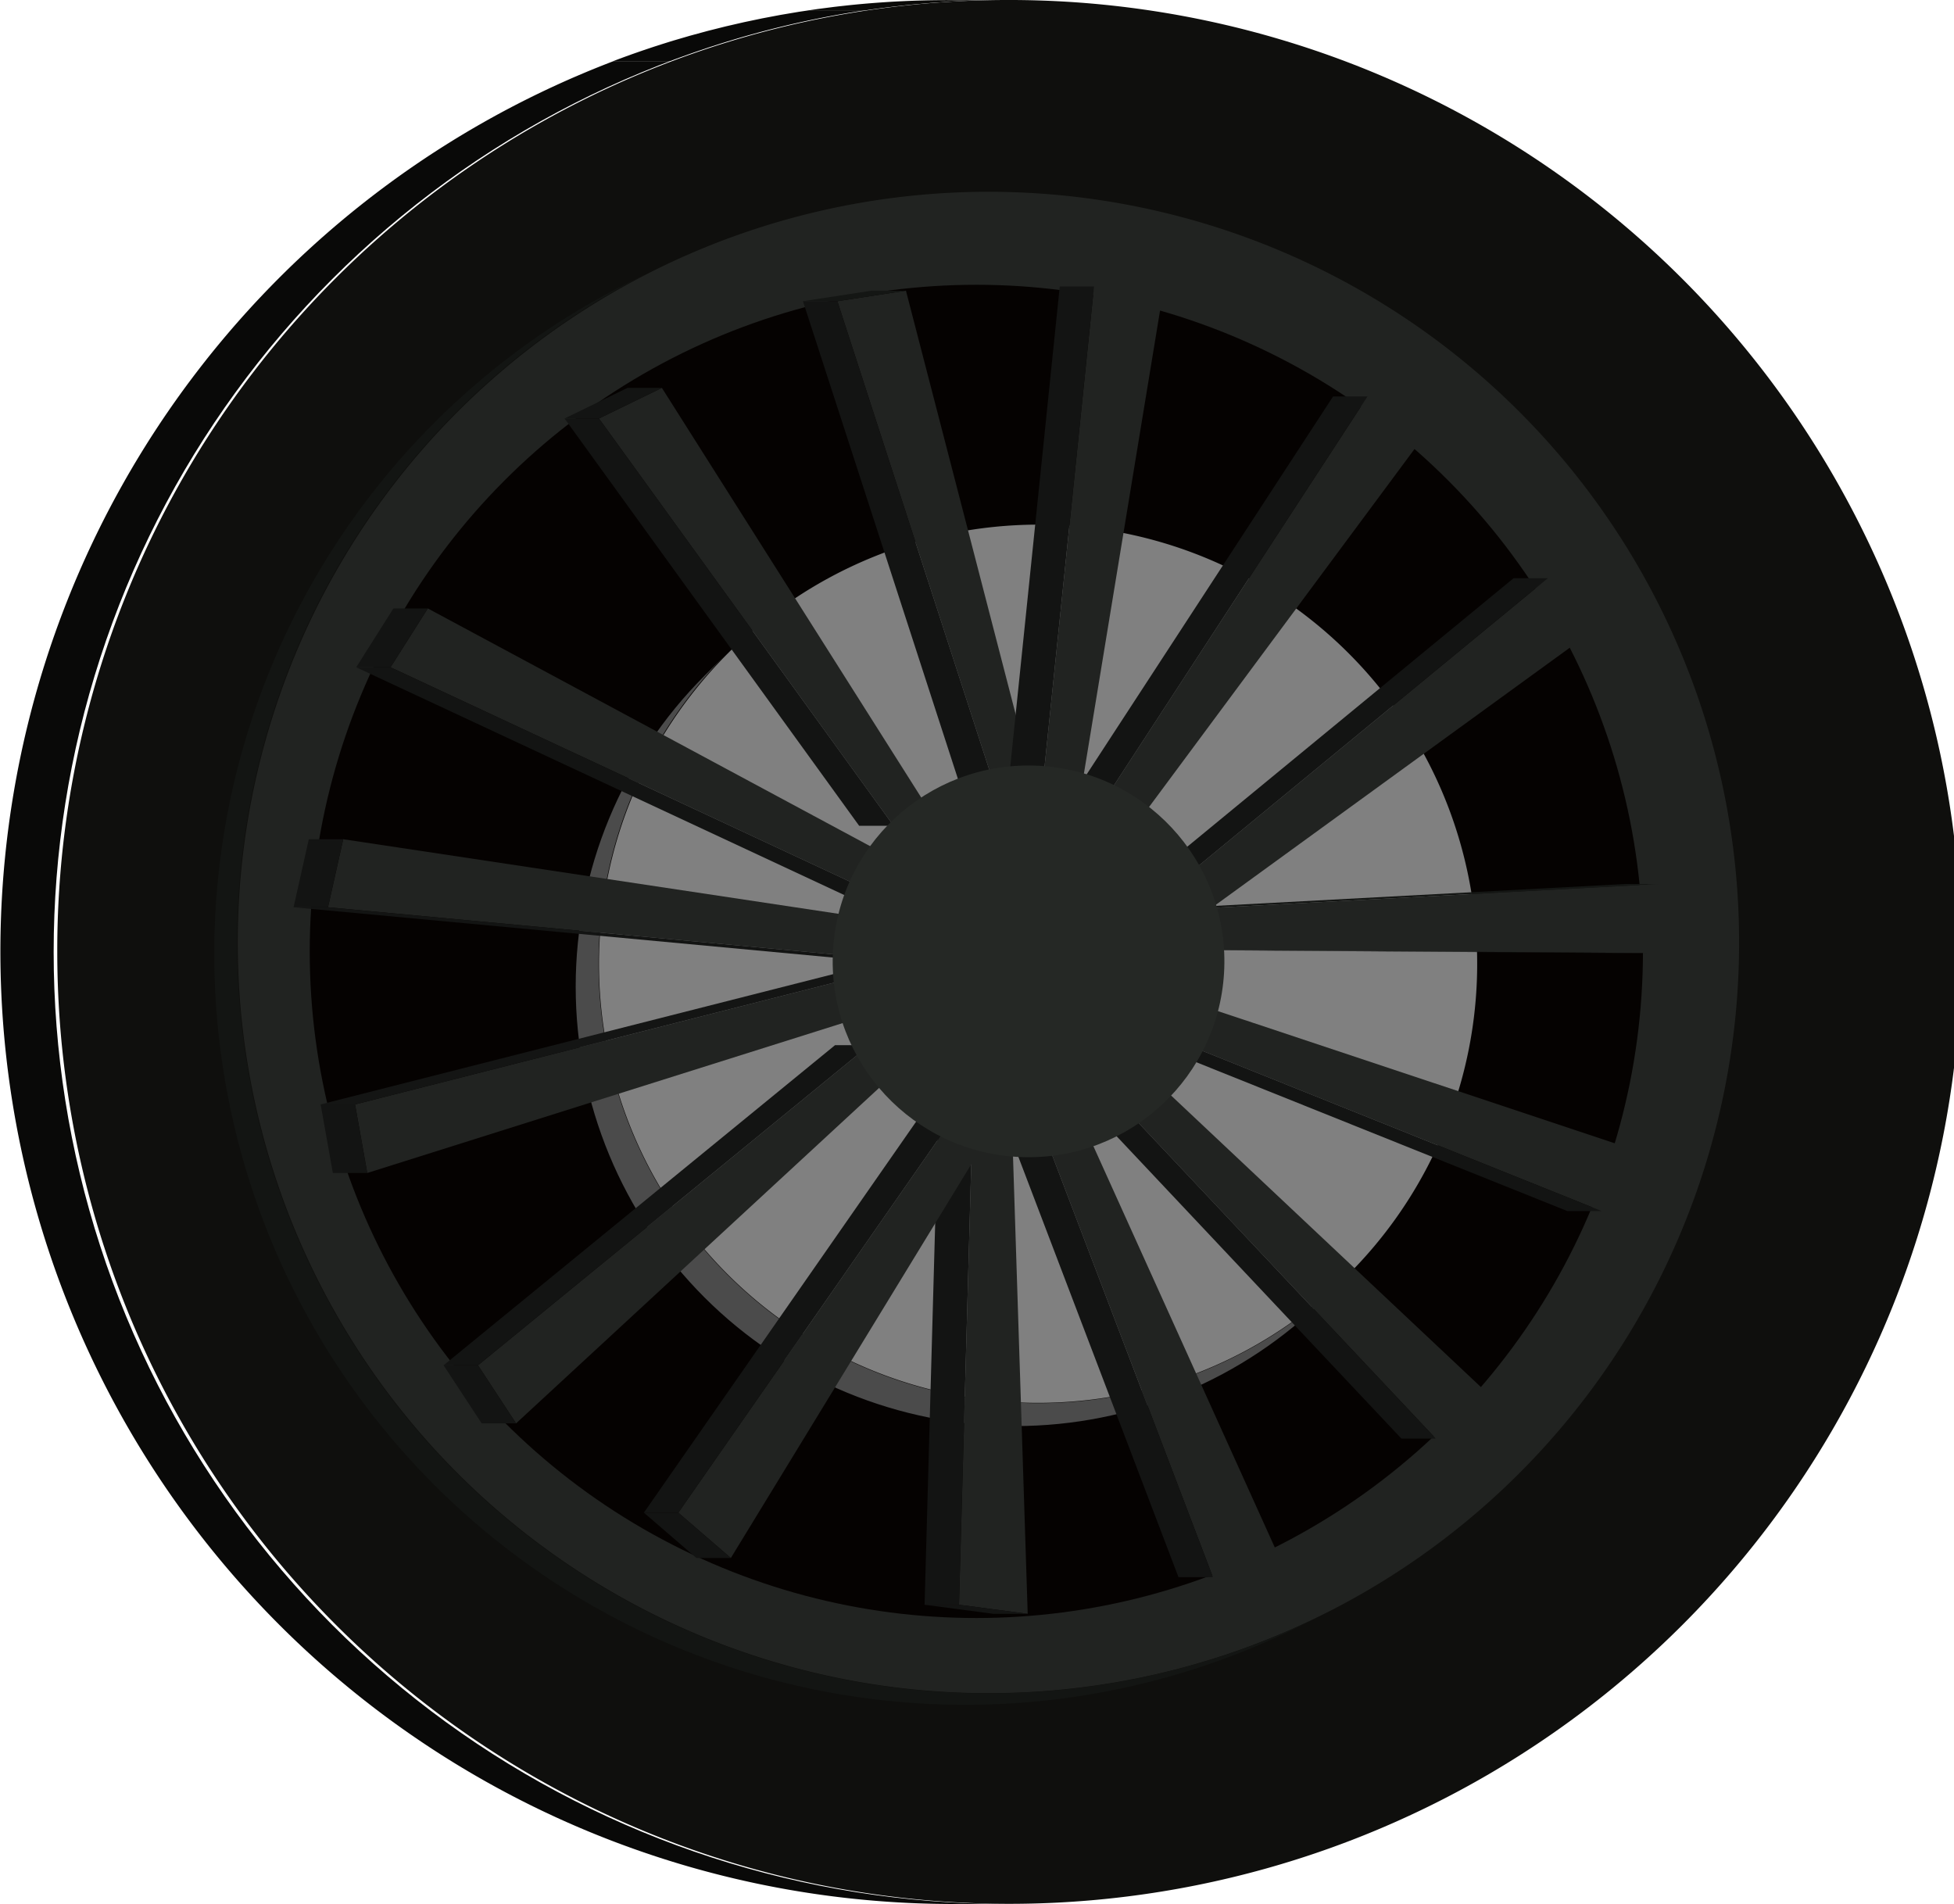 <svg id="wheels_antenna" data-name="wheels/antenna" xmlns="http://www.w3.org/2000/svg" xmlns:xlink="http://www.w3.org/1999/xlink" viewBox="0 0 148.76 144.95"><defs><style>.cls-1{fill:none;}.cls-2{isolation:isolate;}.cls-3{fill:#0f0f0d;}.cls-4{clip-path:url(#clip-path);}.cls-5{fill:#090908;}.cls-6{fill:#0a0a08;}.cls-7{fill:#212321;}.cls-8{clip-path:url(#clip-path-2);}.cls-9{fill:#131513;}.cls-10{fill:#050201;}.cls-11{clip-path:url(#clip-path-3);}.cls-12{fill:#4b4b4b;}.cls-13{fill:gray;}.cls-14{fill:#131413;}.cls-15{fill:#141614;}.cls-16{fill:#141514;}.cls-17{fill:#252825;}</style><clipPath id="clip-path" transform="translate(-443.12 -732.81)"><path class="cls-1" d="M519.68,877.76h-4.36a72.47,72.47,0,0,1,0-144.95h4.36a72.47,72.47,0,0,0,0,144.95Z"/></clipPath><clipPath id="clip-path-2" transform="translate(-443.12 -732.81)"><path class="cls-1" d="M543.88,855.71l-1.74.87a57.17,57.17,0,0,1-51.07-102.31l1.74-.87a57.17,57.17,0,0,0,51.07,102.31Z"/></clipPath><clipPath id="clip-path-3" transform="translate(-443.12 -732.81)"><path class="cls-1" d="M545.81,829.83l-1.74,1.74a33.45,33.45,0,0,1-47.33-47.3l1.74-1.74a33.45,33.45,0,0,0,47.33,47.3Z"/></clipPath></defs><title>enkei-wheels</title><g class="cls-2"><path class="cls-3" d="M519.68,732.81a72.47,72.47,0,1,1-72.2,72.48A72.34,72.34,0,0,1,519.68,732.81Z" transform="translate(-443.12 -732.81)"/><g class="cls-2"><g class="cls-4"><g class="cls-2"><path class="cls-5" d="M519.68,877.76h-4.36a72.53,72.53,0,0,1-25.48-140.3h4.36a72.53,72.53,0,0,0,25.48,140.3" transform="translate(-443.12 -732.81)"/><path class="cls-5" d="M494.2,737.45h-4.36a71.49,71.49,0,0,1,14.82-3.86H509a71.49,71.49,0,0,0-14.82,3.86" transform="translate(-443.12 -732.81)"/><path class="cls-6" d="M509,733.6h-4.36a72.53,72.53,0,0,1,10.66-.78h4.36a72.53,72.53,0,0,0-10.66.78" transform="translate(-443.12 -732.81)"/></g></g></g></g><g class="cls-2"><path class="cls-7" d="M518.31,747.41a57.15,57.15,0,1,1-57.09,57.15A57.17,57.17,0,0,1,518.31,747.41Z" transform="translate(-443.12 -732.81)"/><g class="cls-2"><g class="cls-8"><g class="cls-2"><path class="cls-9" d="M543.88,855.71l-1.74.87a57.17,57.17,0,0,1-51.07-102.31l1.74-.87a57.17,57.17,0,0,0,51.07,102.31" transform="translate(-443.12 -732.81)"/></g></g></g></g><circle class="cls-10" cx="74.33" cy="72.43" r="50.75"/><g class="cls-2"><g class="cls-2"><g class="cls-11"><g class="cls-2"><path class="cls-12" d="M545.81,829.83l-1.74,1.74a33.45,33.45,0,0,1-47.33-47.3l1.74-1.74a33.45,33.45,0,0,0,47.33,47.3" transform="translate(-443.12 -732.81)"/></g></g></g><path class="cls-13" d="M522.11,772.75a33.43,33.43,0,1,1-33.39,33.43A33.48,33.48,0,0,1,522.11,772.75Z" transform="translate(-443.12 -732.81)"/></g><g class="cls-2"><polygon class="cls-7" points="68.97 22.13 78.63 59.42 75.75 59.95 63.75 22.93 68.97 22.13"/><polygon class="cls-14" points="75.75 59.95 73.14 59.95 61.13 22.93 63.75 22.93 75.75 59.95"/><polygon class="cls-15" points="63.75 22.93 61.13 22.93 66.35 22.13 68.97 22.13 63.75 22.93"/></g><g class="cls-2"><polygon class="cls-7" points="83.29 21.81 88.39 23.19 82.14 61.2 79.3 60.52 83.29 21.81"/><polygon class="cls-14" points="82.14 61.2 79.53 61.2 76.69 60.52 79.3 60.52 82.14 61.2"/><polygon class="cls-14" points="79.3 60.52 76.69 60.52 80.68 21.81 83.29 21.81 79.3 60.52"/></g><g class="cls-2"><polygon class="cls-7" points="104.11 30.18 108.01 33.75 85.08 64.67 82.86 62.77 104.11 30.18"/><polygon class="cls-14" points="85.08 64.67 82.46 64.67 80.24 62.77 82.86 62.77 85.08 64.67"/><polygon class="cls-14" points="82.86 62.77 80.24 62.77 101.49 30.18 104.11 30.18 82.86 62.77"/></g><g class="cls-2"><polygon class="cls-7" points="117.84 44.02 120.5 48.59 89.36 71.21 87.82 68.73 117.84 44.02"/><polygon class="cls-14" points="89.36 71.21 86.75 71.21 85.2 68.73 87.82 68.73 89.36 71.21"/><polygon class="cls-14" points="87.82 68.73 85.2 68.73 115.23 44.02 117.84 44.02 87.82 68.73"/></g><g class="cls-2"><polygon class="cls-15" points="87.54 69.37 84.92 69.37 123.74 67.3 126.36 67.3 87.54 69.37"/><polygon class="cls-7" points="87.54 69.37 126.36 67.3 125.77 72.56 87.31 72.29 87.54 69.37"/><polygon class="cls-14" points="125.77 72.56 123.16 72.56 84.69 72.29 87.31 72.29 125.77 72.56"/><polygon class="cls-14" points="87.31 72.29 84.69 72.29 84.92 69.37 87.54 69.37 87.31 72.29"/></g><g class="cls-2"><polygon class="cls-7" points="87.51 75.24 124.41 87.53 121.94 92.2 86.25 77.88 87.51 75.24"/><polygon class="cls-14" points="121.94 92.2 119.33 92.2 83.63 77.88 86.25 77.88 121.94 92.2"/><polygon class="cls-14" points="86.25 77.88 83.63 77.88 84.89 75.24 87.51 75.24 86.25 77.88"/></g><g class="cls-2"><polygon class="cls-7" points="85.17 79.65 113.5 106.31 109.31 109.52 82.92 81.5 85.17 79.65"/><polygon class="cls-14" points="109.31 109.52 106.69 109.52 80.3 81.5 82.92 81.5 109.31 109.52"/><polygon class="cls-14" points="82.92 81.5 80.3 81.5 82.56 79.65 85.17 79.65 82.92 81.5"/></g><g class="cls-2"><polygon class="cls-7" points="81.42 83.23 97.45 118.69 92.34 120.07 78.63 84.08 81.42 83.23"/><polygon class="cls-14" points="92.34 120.07 89.72 120.07 76.01 84.08 78.63 84.08 92.34 120.07"/><polygon class="cls-9" points="78.63 84.08 76.01 84.08 78.81 83.23 81.42 83.23 78.63 84.08"/></g><g class="cls-2"><polygon class="cls-7" points="74.08 83.66 76.99 83.95 78.24 122.86 73.01 122.17 74.08 83.66"/><polygon class="cls-14" points="78.24 122.86 75.62 122.86 70.39 122.17 73.01 122.17 78.24 122.86"/><polygon class="cls-14" points="73.01 122.17 70.39 122.17 71.46 83.66 74.08 83.66 73.01 122.17"/></g><g class="cls-2"><polygon class="cls-7" points="73.64 83.56 75.92 85.4 55.64 118.61 51.64 115.16 73.64 83.56"/><polygon class="cls-14" points="55.64 118.61 53.02 118.61 49.02 115.16 51.64 115.16 55.64 118.61"/><polygon class="cls-14" points="51.64 115.16 49.02 115.16 71.02 83.56 73.64 83.56 51.64 115.16"/></g><g class="cls-2"><polygon class="cls-7" points="66.18 79.57 67.86 81.96 39.29 108.36 36.39 103.94 66.18 79.57"/><polygon class="cls-14" points="39.29 108.36 36.67 108.36 33.77 103.94 36.39 103.94 39.29 108.36"/><polygon class="cls-14" points="36.39 103.94 33.77 103.94 63.57 79.57 66.18 79.57 36.39 103.94"/></g><g class="cls-2"><polygon class="cls-7" points="32.57 46.32 69.02 65.91 67.54 68.44 29.73 50.8 32.57 46.32"/><polygon class="cls-14" points="67.54 68.44 64.92 68.44 27.12 50.8 29.73 50.8 67.54 68.44"/><polygon class="cls-14" points="29.73 50.8 27.12 50.8 29.95 46.32 32.57 46.32 29.73 50.8"/></g><g class="cls-2"><polygon class="cls-7" points="26.13 63.89 67.03 70.05 66.49 72.94 24.97 69.07 26.13 63.89"/><polygon class="cls-14" points="66.49 72.94 63.87 72.94 22.35 69.07 24.97 69.07 66.49 72.94"/><polygon class="cls-14" points="24.97 69.07 22.35 69.07 23.51 63.89 26.13 63.89 24.97 69.07"/></g><g class="cls-2"><polygon class="cls-7" points="67.12 73.89 67.73 76.76 27.96 89.3 27.03 84.08 67.12 73.89"/><polygon class="cls-14" points="27.96 89.3 25.34 89.3 24.41 84.08 27.03 84.08 27.96 89.3"/><polygon class="cls-16" points="27.03 84.08 24.41 84.08 64.5 73.89 67.12 73.89 27.03 84.08"/></g><g class="cls-2"><polygon class="cls-7" points="50.39 29.53 70.63 61.5 68.03 62.87 45.6 31.86 50.39 29.53"/><polygon class="cls-14" points="68.03 62.87 65.41 62.87 42.98 31.86 45.6 31.86 68.03 62.87"/><polygon class="cls-14" points="45.6 31.86 42.98 31.86 47.77 29.53 50.39 29.53 45.6 31.86"/></g><circle class="cls-17" cx="521.4" cy="805.97" r="14.91" transform="translate(-745.2 566.43) rotate(-88.02)"/></svg>